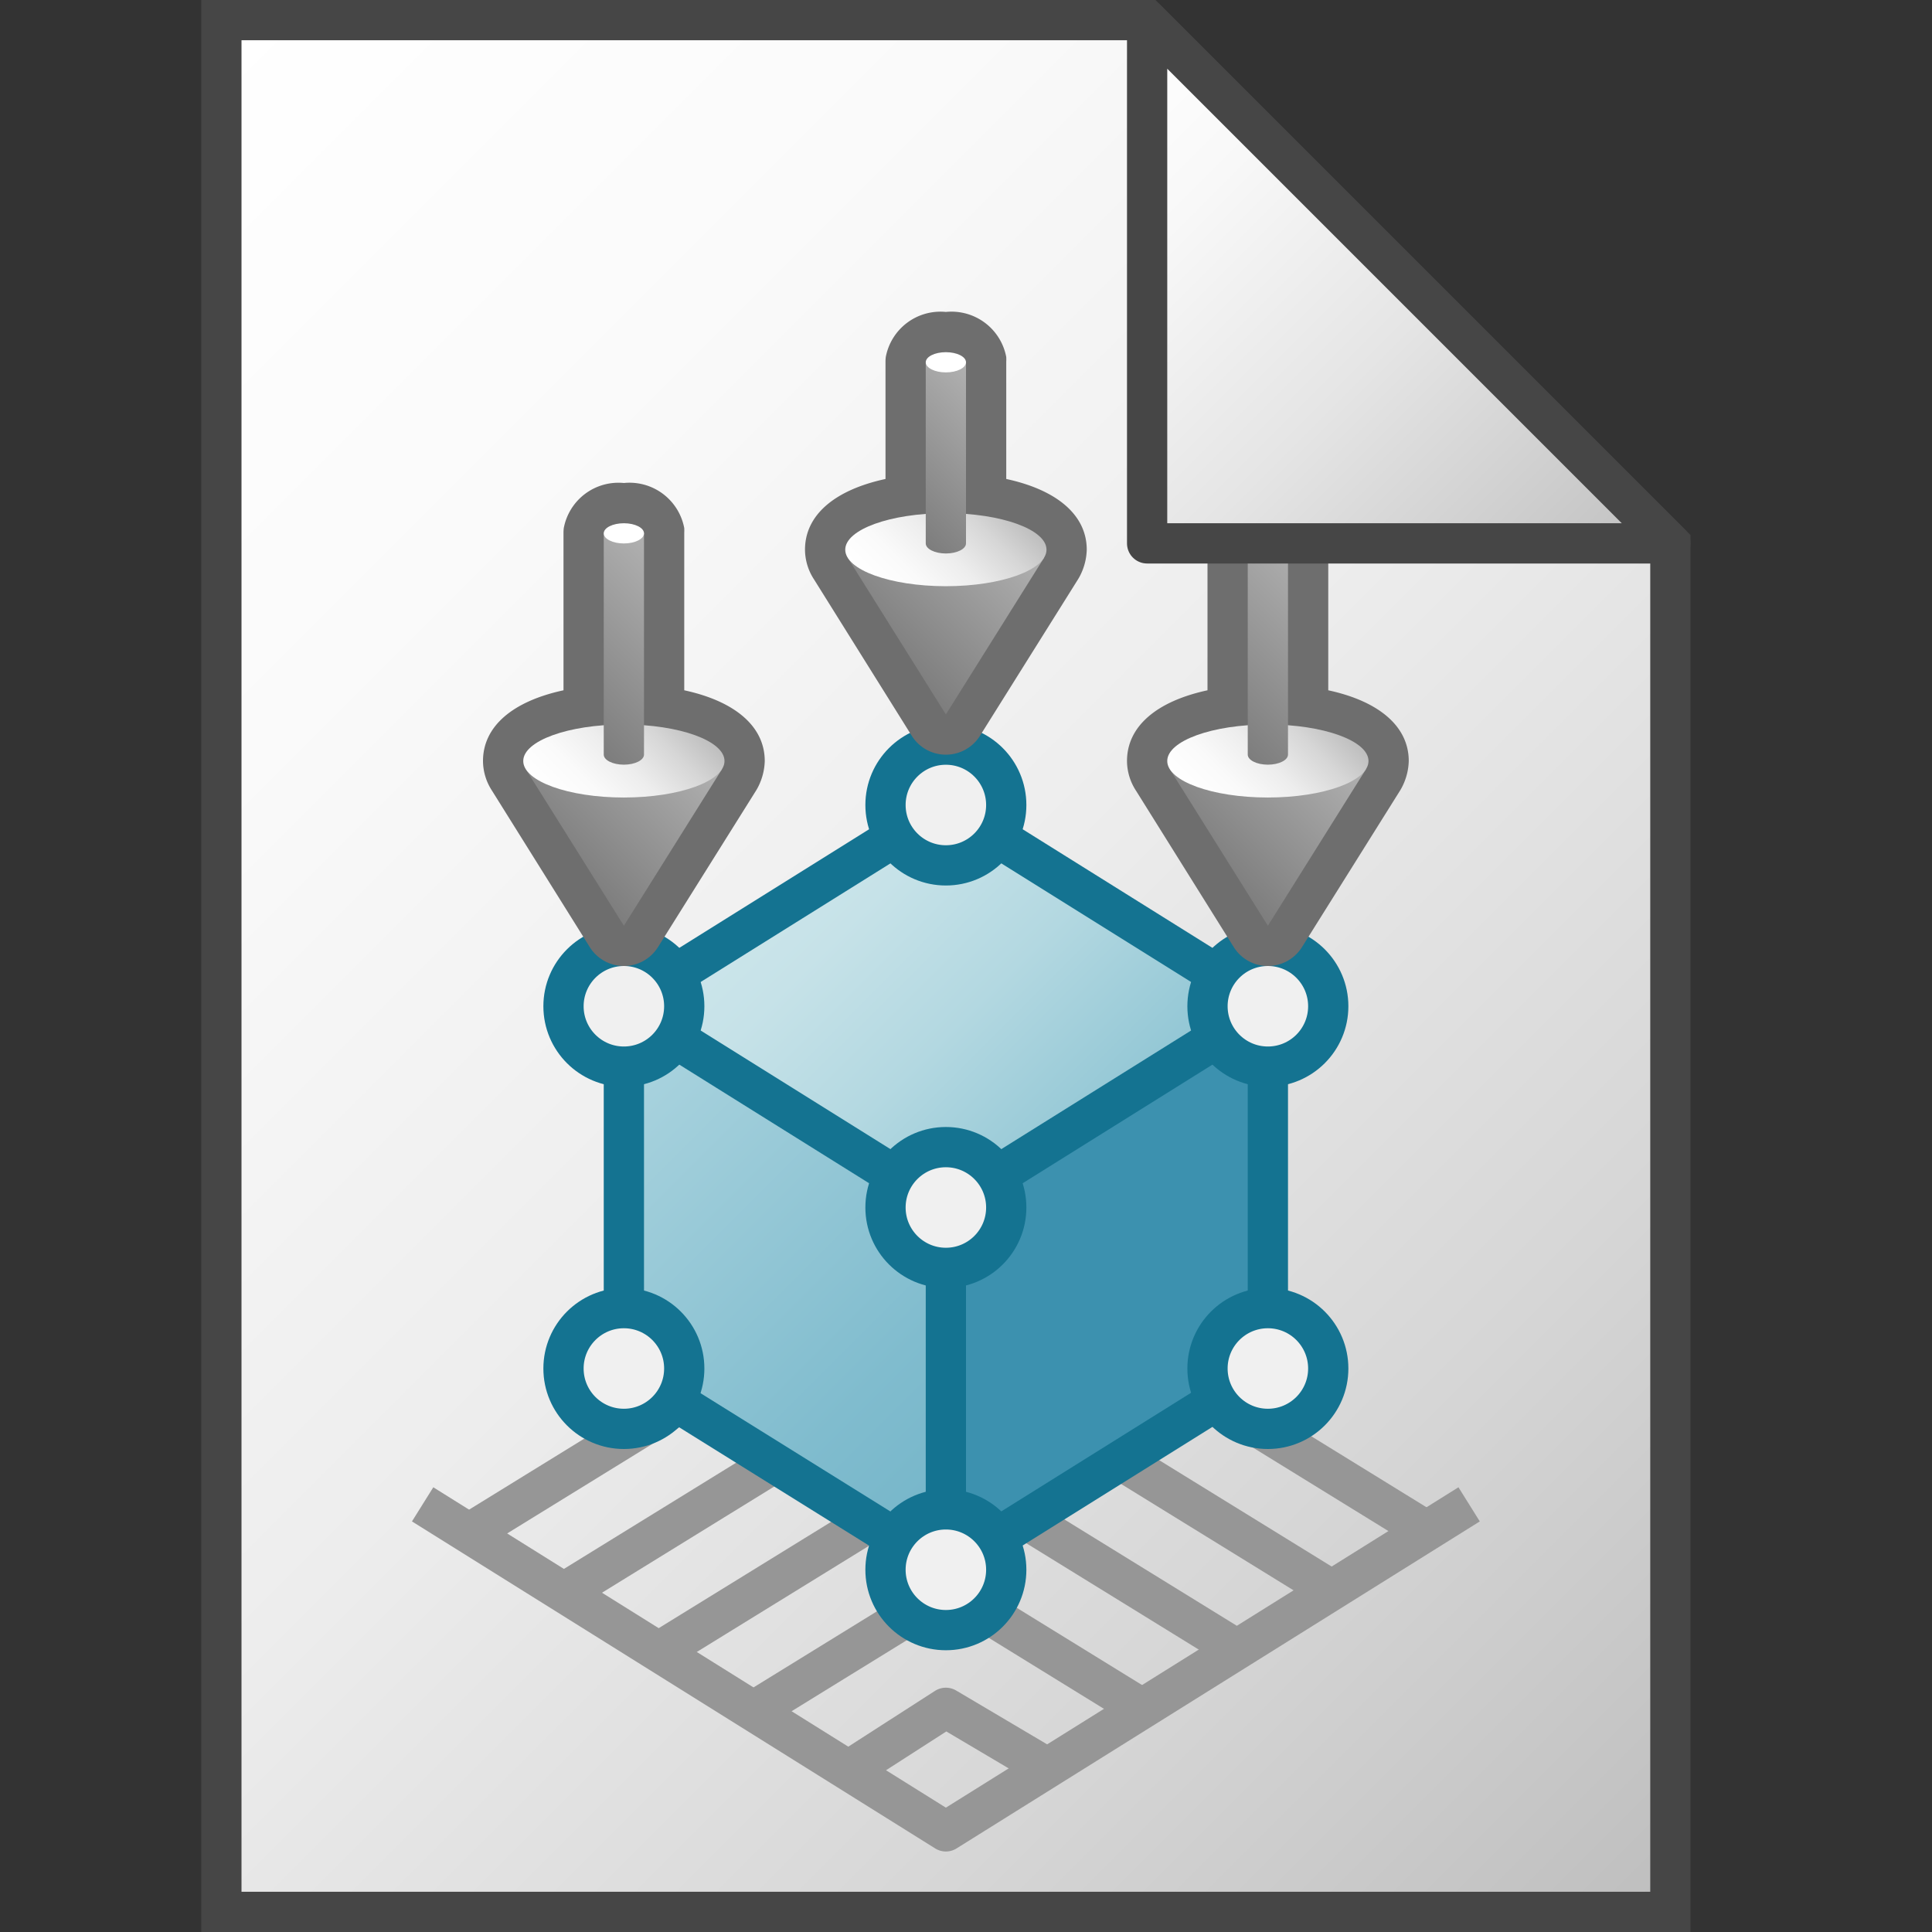 <svg id="Layer_1" data-name="Layer 1" xmlns="http://www.w3.org/2000/svg" xmlns:xlink="http://www.w3.org/1999/xlink" viewBox="0 0 48 48">
  <rect x="0" y="0" width="48" height="48" fill="#333333" stroke="none"/>
  <defs>
    <linearGradient id="linear-gradient" x1="-0.5" y1="41.5" x2="41" gradientTransform="matrix(1, 0, 0, -1, 0, 48)" gradientUnits="userSpaceOnUse">
      <stop offset="0" stop-color="#fff"/>
      <stop offset="0.232" stop-color="#fafafa"/>
      <stop offset="0.496" stop-color="#ededed"/>
      <stop offset="0.775" stop-color="#d6d6d6"/>
      <stop offset="1" stop-color="#bebebe"/>
    </linearGradient>
    <linearGradient id="New_Gradient_Swatch_1" data-name="New Gradient Swatch 1" x1="19.5" y1="21" x2="27.5" y2="29" gradientUnits="userSpaceOnUse">
      <stop offset="0" stop-color="#cde6eb"/>
      <stop offset="0.221" stop-color="#c6e2e8"/>
      <stop offset="0.542" stop-color="#b3d8e1"/>
      <stop offset="0.921" stop-color="#93c7d5"/>
      <stop offset="1" stop-color="#8cc3d2"/>
    </linearGradient>
    <linearGradient id="linear-gradient-2" x1="13.99" y1="26.51" x2="24.99" y2="37.51" gradientUnits="userSpaceOnUse">
      <stop offset="0" stop-color="#afd7e1"/>
      <stop offset="0.159" stop-color="#a4d0dc"/>
      <stop offset="0.706" stop-color="#80bcce"/>
      <stop offset="1" stop-color="#73b4c8"/>
    </linearGradient>
    <linearGradient id="side_45" data-name="side 45" x1="21.918" y1="16.168" x2="25.082" y2="13.004" gradientUnits="userSpaceOnUse">
      <stop offset="0" stop-color="#7d7d7d"/>
      <stop offset="1" stop-color="#b1b1b1"/>
    </linearGradient>
    <linearGradient id="linear-gradient-3" x1="22.17" y1="14.987" x2="24.83" y2="12.327" gradientTransform="matrix(1, 0, 0, 1, 0, 0)" xlink:href="#linear-gradient"/>
    <linearGradient id="side_45-2" x1="22.107" y1="12.666" x2="24.893" y2="9.88" xlink:href="#side_45"/>
    <linearGradient id="side_45-3" x1="29.918" y1="21.418" x2="33.082" y2="18.254" xlink:href="#side_45"/>
    <linearGradient id="linear-gradient-4" x1="30.17" y1="20.237" x2="32.83" y2="17.577" gradientTransform="matrix(1, 0, 0, 1, 0, 0)" xlink:href="#linear-gradient"/>
    <linearGradient id="side_45-4" x1="29.857" y1="17.666" x2="33.143" y2="14.38" xlink:href="#side_45"/>
    <linearGradient id="side_45-5" x1="13.918" y1="21.418" x2="17.082" y2="18.254" xlink:href="#side_45"/>
    <linearGradient id="linear-gradient-5" x1="14.17" y1="20.237" x2="16.83" y2="17.577" gradientTransform="matrix(1, 0, 0, 1, 0, 0)" xlink:href="#linear-gradient"/>
    <linearGradient id="side_45-6" x1="13.857" y1="17.666" x2="17.143" y2="14.38" xlink:href="#side_45"/>
    <linearGradient id="paper_gradient" data-name="paper gradient" x1="25.25" y1="44.25" x2="38.25" y2="31.25" gradientTransform="matrix(1, 0, 0, -1, 0, 48)" gradientUnits="userSpaceOnUse">
      <stop offset="0" stop-color="#fff"/>
      <stop offset="0.221" stop-color="#f8f8f8"/>
      <stop offset="0.541" stop-color="#e5e5e5"/>
      <stop offset="0.92" stop-color="#c6c6c6"/>
      <stop offset="1" stop-color="#bebebe"/>
    </linearGradient>
  </defs>
  <polygon points="28.5 0.5 5.5 0.5 5.5 47.5 41.5 47.5 41.5 13.5 28.5 0.5" stroke="#464646" stroke-miterlimit="10" fill="url(#linear-gradient)"/>
  <line x1="30.457" y1="34.963" x2="35.688" y2="38.187" fill="none" stroke="#969696" stroke-linejoin="round"/>
  <line x1="28.008" y1="36.377" x2="33.238" y2="39.602" fill="none" stroke="#969696" stroke-linejoin="round"/>
  <line x1="25.558" y1="37.791" x2="30.788" y2="41.016" fill="none" stroke="#969696" stroke-linejoin="round"/>
  <line x1="23.108" y1="39.206" x2="28.339" y2="42.43" fill="none" stroke="#969696" stroke-linejoin="round"/>
  <line x1="16.734" y1="34.963" x2="11.503" y2="38.187" fill="none" stroke="#969696" stroke-linejoin="round"/>
  <line x1="19.183" y1="36.377" x2="13.953" y2="39.602" fill="none" stroke="#969696" stroke-linejoin="round"/>
  <line x1="21.633" y1="37.791" x2="16.402" y2="41.016" fill="none" stroke="#969696" stroke-linejoin="round"/>
  <line x1="24.082" y1="39.206" x2="18.852" y2="42.43" fill="none" stroke="#969696" stroke-linejoin="round"/>
  <polyline points="21.302 43.844 23.5 42.43 25.889 43.844" fill="none" stroke="#969696" stroke-linejoin="round"/>
  <polyline points="10.5 37.375 23.5 45.5 36.5 37.375" fill="none" stroke="#969696" stroke-linejoin="round"/>
  <polygon points="23.5 30 23.5 39 31.5 34 31.5 25 23.5 30" fill="#3c91af"/>
  <polygon points="31.5 25 23.5 30 15.5 25 23.5 20 31.5 25" fill="url(#New_Gradient_Swatch_1)"/>
  <polyline points="15.482 34.024 23.5 39 23.5 30 15.5 25" fill="url(#linear-gradient-2)"/>
  <line x1="23.5" y1="30" x2="23.5" y2="39" fill="none" stroke="#147391" stroke-miterlimit="10"/>
  <path d="M15.542,34.042,23.5,39l8-5V25l-8-5h0l-8,5,8,5,8-5" fill="none" stroke="#147391" stroke-miterlimit="10"/>
  <circle cx="23.5" cy="39" r="1.5" fill="#f0f0f0" stroke="#147391"/>
  <circle cx="31.5" cy="34" r="1.5" fill="#f0f0f0" stroke="#147391"/>
  <circle cx="31.5" cy="25" r="1.5" fill="#f0f0f0" stroke="#147391"/>
  <circle cx="23.5" cy="30" r="1.5" fill="#f0f0f0" stroke="#147391"/>
  <circle cx="23.5" cy="20" r="1.5" fill="#f0f0f0" stroke="#147391"/>
  <line x1="15.5" y1="34" x2="15.5" y2="25" fill="none" stroke="#147391" stroke-miterlimit="10"/>
  <circle cx="15.5" cy="25" r="1.5" fill="#f0f0f0" stroke="#147391"/>
  <circle cx="15.5" cy="34" r="1.5" fill="#f0f0f0" stroke="#147391"/>
  <g>
    <g>
      <path d="M23.5,18.25a.5.5,0,0,1-.424-.235l-2.431-3.89a.867.867,0,0,1-.145-.468c0-.774.964-1.185,2-1.337V8.986a.9.9,0,0,1,1-.736c.542,0,.952.279,1,.679l0,3.391c1.035.152,2,.563,2,1.337a1.044,1.044,0,0,1-.11.415l-2.466,3.944a.5.5,0,0,1-.424.234Z" fill="#6e6e6e"/>
      <path d="M23.5,8.75c.266,0,.486.105.5.236l0,3.782c1.141.084,2,.45,2,.889a.7.7,0,0,1-.062.2L23.5,17.75l-2.432-3.89a.388.388,0,0,1-.068-.2c0-.439.859-.8,2-.889V8.986c.015-.131.234-.236.5-.236m0-1a1.382,1.382,0,0,0-1.493,1.12A.914.914,0,0,0,22,8.986V11.9c-1.269.274-2,.9-2,1.757a1.361,1.361,0,0,0,.224.738l2.428,3.885a1,1,0,0,0,.848.47h0a1,1,0,0,0,.847-.469l2.438-3.891a1.177,1.177,0,0,0,.058-.105A1.5,1.5,0,0,0,27,13.657c0-.855-.731-1.483-2-1.757l0-2.913A1.148,1.148,0,0,0,25,8.87a1.384,1.384,0,0,0-1.5-1.12Z" fill="#6e6e6e"/>
    </g>
    <polygon points="23.5 17.75 25.938 13.86 21.063 13.86 23.5 17.75" fill="url(#side_45)"/>
    <ellipse cx="23.5" cy="13.657" rx="2.5" ry="0.907" fill="url(#linear-gradient-3)"/>
    <path d="M24,8.987H23V13.5h0v0c0,.139.224.251.5.251s.5-.112.5-.251v0h0Z" fill="url(#side_45-2)"/>
  </g>
  <g>
    <g>
      <path d="M31.5,23.5a.5.5,0,0,1-.424-.235l-2.431-3.89a.867.867,0,0,1-.145-.468c0-.774.964-1.185,2-1.337V13.236a.9.9,0,0,1,1-.736c.542,0,.952.279,1,.679l0,4.391c1.035.152,2,.563,2,1.337a1.044,1.044,0,0,1-.11.415l-2.466,3.944a.5.5,0,0,1-.424.234Z" fill="#6e6e6e"/>
      <path d="M31.5,13c.266,0,.486.105.5.237l0,4.781c1.141.084,2,.45,2,.889a.7.7,0,0,1-.062.2L31.5,23l-2.432-3.89a.388.388,0,0,1-.068-.2c0-.439.859-.8,2-.889V13.237c.015-.132.234-.237.5-.237m0-1a1.382,1.382,0,0,0-1.493,1.12.918.918,0,0,0-.007.117V17.15c-1.269.274-2,.9-2,1.757a1.361,1.361,0,0,0,.224.738l2.428,3.885A1,1,0,0,0,31.5,24h0a1,1,0,0,0,.847-.469l2.438-3.891a1.177,1.177,0,0,0,.058-.105A1.5,1.5,0,0,0,35,18.907c0-.855-.731-1.483-2-1.757l0-3.913a1.148,1.148,0,0,0-.007-.117A1.384,1.384,0,0,0,31.5,12Z" fill="#6e6e6e"/>
    </g>
    <polygon points="31.5 23 33.938 19.11 29.063 19.11 31.5 23" fill="url(#side_45-3)"/>
    <ellipse cx="31.5" cy="18.907" rx="2.5" ry="0.907" fill="url(#linear-gradient-4)"/>
    <path d="M32,13.237H31v5.51h0v0c0,.139.224.251.5.251s.5-.112.5-.251v0h0Z" fill="url(#side_45-4)"/>
    <ellipse cx="31.5" cy="13.251" rx="0.5" ry="0.251" fill="#fff"/>
    <ellipse cx="23.5" cy="9.001" rx="0.5" ry="0.251" fill="#fff"/>
  </g>
  <g>
    <g>
      <path d="M15.5,23.5a.5.5,0,0,1-.424-.235l-2.431-3.89a.867.867,0,0,1-.145-.468c0-.774.964-1.185,2-1.337V13.236a.9.9,0,0,1,1-.736c.542,0,.952.279,1,.679l0,4.391c1.035.152,2,.563,2,1.337a1.044,1.044,0,0,1-.11.415l-2.466,3.944a.5.5,0,0,1-.424.234Z" fill="#6e6e6e"/>
      <path d="M15.5,13c.266,0,.486.105.5.237l0,4.781c1.141.084,2,.45,2,.889a.7.7,0,0,1-.062.2L15.5,23l-2.432-3.89a.388.388,0,0,1-.068-.2c0-.439.859-.8,2-.889V13.237c.015-.132.234-.237.5-.237m0-1a1.382,1.382,0,0,0-1.493,1.12.918.918,0,0,0-.007.117V17.15c-1.269.274-2,.9-2,1.757a1.361,1.361,0,0,0,.224.738l2.428,3.885A1,1,0,0,0,15.5,24h0a1,1,0,0,0,.847-.469l2.438-3.891a1.177,1.177,0,0,0,.058-.105A1.5,1.5,0,0,0,19,18.907c0-.855-.731-1.483-2-1.757l0-3.913A1.148,1.148,0,0,0,17,13.12,1.384,1.384,0,0,0,15.5,12Z" fill="#6e6e6e"/>
    </g>
    <polygon points="15.5 23 17.938 19.11 13.063 19.11 15.5 23" fill="url(#side_45-5)"/>
    <ellipse cx="15.5" cy="18.907" rx="2.5" ry="0.907" fill="url(#linear-gradient-5)"/>
    <path d="M16,13.237H15v5.51h0v0c0,.139.224.251.5.251s.5-.112.5-.251v0h0Z" fill="url(#side_45-6)"/>
    <ellipse cx="15.5" cy="13.251" rx="0.5" ry="0.251" fill="#fff"/>
  </g>
  <polygon points="28.5 0.5 28.5 13.5 41.5 13.5 28.5 0.5" stroke="#464646" stroke-linejoin="round" fill="url(#paper_gradient)"/>
</svg>
